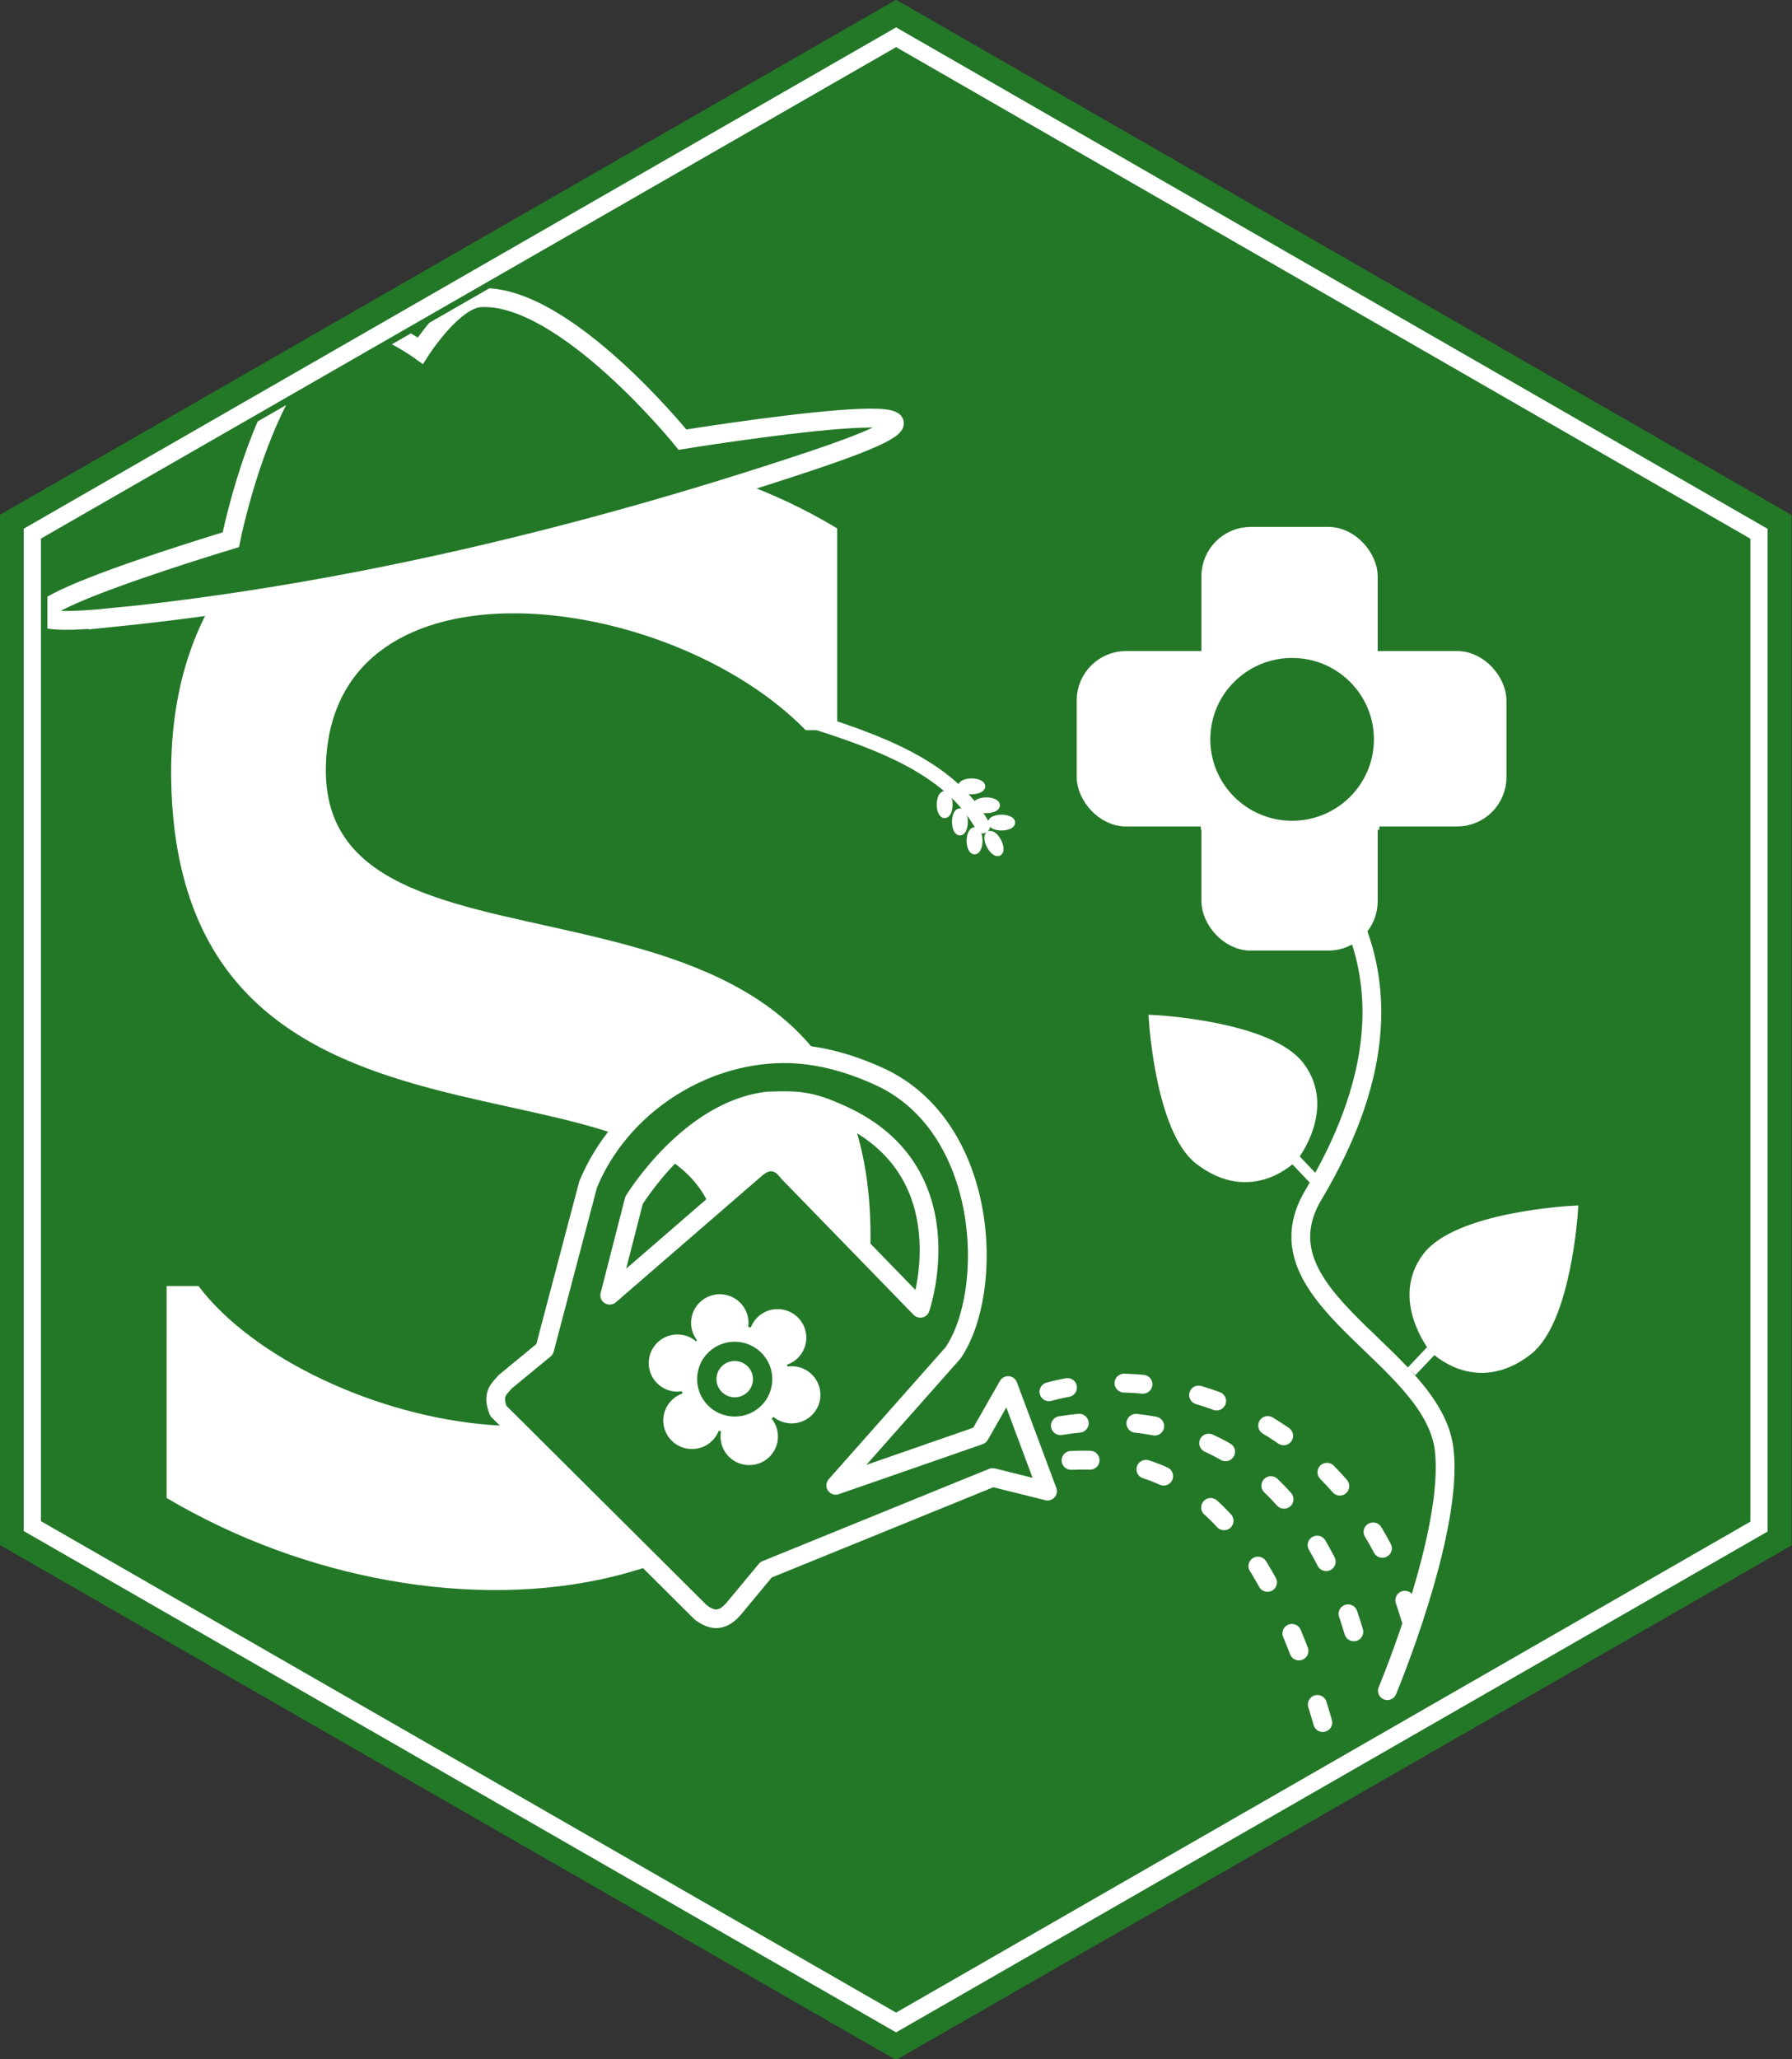 <?xml version="1.0" encoding="UTF-8" standalone="no"?>
<svg
   xmlns:dc="http://purl.org/dc/elements/1.1/"
   xmlns:cc="http://creativecommons.org/ns#"
   xmlns:rdf="http://www.w3.org/1999/02/22-rdf-syntax-ns#"
   xmlns:svg="http://www.w3.org/2000/svg"
   xmlns="http://www.w3.org/2000/svg"
   xmlns:sodipodi="http://sodipodi.sourceforge.net/DTD/sodipodi-0.dtd"
   xmlns:inkscape="http://www.inkscape.org/namespaces/inkscape"
   sodipodi:docname="swatfarmr_hex.svg"
   inkscape:version="1.0.2-2 (e86c870879, 2021-01-15)"
   id="svg1409"
   version="1.1"
   viewBox="0 0 32.031 36.798"
   height="36.798mm"
   width="32.031mm"
   inkscape:export-filename="D:\_Projekte_\ideas\SWATdoctR.png"
   inkscape:export-xdpi="600"
   inkscape:export-ydpi="600">
  <rect x="0" y="0" width="32.031" height="36.798" fill="#333333" stroke="none"/>
  <defs
     id="defs1403">
    <clipPath
       id="clipPath945"
       clipPathUnits="userSpaceOnUse">
      <path
         id="path947"
         d="M 96.701,-6.477 78.29,4.153 V 25.407 L 96.7,36.036 115.092,25.417 V 4.155 Z"
         style="fill:none;stroke:#ffffff;stroke-width:0.422;stroke-linecap:butt;stroke-linejoin:miter;stroke-miterlimit:4;stroke-dasharray:none;stroke-opacity:1" />
    </clipPath>
    <clipPath
       clipPathUnits="userSpaceOnUse"
       id="clipPath890">
      <path
         id="path892"
         d="M 27.909,-6.947 10.218,3.269 V 23.698 L 27.908,33.914 45.582,23.708 V 3.272 Z"
         style="opacity:0.487;fill:#237827;fill-opacity:1;stroke:#237827;stroke-width:0.736;stroke-linecap:butt;stroke-linejoin:miter;stroke-miterlimit:4;stroke-dasharray:none;stroke-opacity:1" />
    </clipPath>
  </defs>
  <sodipodi:namedview
     inkscape:window-maximized="1"
     inkscape:window-y="457"
     inkscape:window-x="-8"
     inkscape:window-height="666"
     inkscape:window-width="1280"
     fit-margin-bottom="0"
     fit-margin-right="0"
     fit-margin-left="0"
     fit-margin-top="0"
     showgrid="false"
     inkscape:document-rotation="0"
     inkscape:current-layer="layer1"
     inkscape:document-units="mm"
     inkscape:cy="50.52934"
     inkscape:cx="39.034602"
     inkscape:zoom="4"
     inkscape:pageshadow="2"
     inkscape:pageopacity="0.0"
     borderopacity="1.0"
     bordercolor="#666666"
     pagecolor="#ffffff"
     id="base"
     showguides="false"
     inkscape:guide-bbox="true">
    <sodipodi:guide
       position="23.454,25.29"
       orientation="0,-1"
       id="guide924" />
  </sodipodi:namedview>
  <g
     transform="translate(-77.213,7.719)"
     id="layer1"
     inkscape:groupmode="layer"
     inkscape:label="Layer 1">
    <g
       id="g925"
       transform="matrix(0.824,0,0,0.82,13.549,-1.433)"
       style="stroke-width:0.884">
      <path
         id="path970"
         d="M 96.701,-7.295 77.582,3.744 V 25.817 L 96.7,36.854 115.8,25.827 V 3.746 Z"
         style="fill:#237827;fill-opacity:1;stroke:#237827;stroke-width:0.651;stroke-linecap:butt;stroke-linejoin:miter;stroke-miterlimit:4;stroke-dasharray:none;stroke-opacity:1" />
      <path
         style="opacity:1;fill:#ffffff;stroke:none;stroke-width:0.088;stroke-linecap:butt;stroke-linejoin:miter;stroke-miterlimit:4;stroke-dasharray:none;stroke-opacity:1"
         d="m 80.877,20.362 h 0.69 c 2.39,3.177 10.809,5.047 11.265,-0.434 C 93.295,14.35 81.199,19.065 80.977,9.404 80.793,1.36 90.038,0.568 95.423,3.851 V 8.248 H 94.739 C 91.786,5.198 84.487,4.257 84.332,8.997 c -0.186,5.692 12.426,0.805 11.79,10.997 -0.477,7.655 -9.266,8.55 -15.246,4.987 z"
         id="path894"
         sodipodi:nodetypes="ccsscccsscc" />
      <path
         style="fill:none;stroke:#ffffff;stroke-width:0.373;stroke-linecap:butt;stroke-linejoin:miter;stroke-miterlimit:4;stroke-dasharray:none;stroke-opacity:1"
         d="M 96.701,-6.854 77.964,3.964 v 21.631 L 96.7,36.413 115.418,25.606 V 3.967 Z"
         id="path968" />
      <path
         sodipodi:nodetypes="ccccc"
         inkscape:connector-curvature="0"
         id="path1077"
         d="m 107.158,6.573 h -3.823 v 3.823 h 3.823 z"
         style="fill:#ffffff;fill-opacity:1;fill-rule:evenodd;stroke:#ffffff;stroke-width:0.048px;stroke-linecap:butt;stroke-linejoin:miter;stroke-opacity:1" />
      <g
         transform="matrix(0.575,0,0,0.575,40.52,-64.615)"
         id="g1029"
         style="fill:#ffffff;fill-opacity:1;stroke:#ffffff;stroke-width:0.884;stroke-opacity:1">
        <rect
           ry="1.514"
           rx="1.506"
           y="119.371"
           x="109.581"
           height="5.935"
           width="5.935"
           id="rect1017"
           style="fill:#ffffff;fill-opacity:1;stroke:#ffffff;stroke-width:0.715;stroke-linecap:round;stroke-linejoin:round;stroke-miterlimit:4;stroke-dasharray:none;stroke-opacity:1" />
        <rect
           style="fill:#ffffff;fill-opacity:1;stroke:#ffffff;stroke-width:0.715;stroke-linecap:round;stroke-linejoin:round;stroke-miterlimit:4;stroke-dasharray:none;stroke-opacity:1"
           id="rect1019"
           width="5.935"
           height="5.935"
           x="109.581"
           y="128.781"
           rx="1.506"
           ry="1.514" />
        <rect
           style="fill:#ffffff;fill-opacity:1;stroke:#ffffff;stroke-width:0.715;stroke-linecap:round;stroke-linejoin:round;stroke-miterlimit:4;stroke-dasharray:none;stroke-opacity:1"
           id="rect1021"
           width="5.935"
           height="5.935"
           x="114.439"
           y="124.076"
           rx="1.506"
           ry="1.514" />
        <rect
           style="fill:#ffffff;fill-opacity:1;stroke:#ffffff;stroke-width:0.715;stroke-linecap:round;stroke-linejoin:round;stroke-miterlimit:4;stroke-dasharray:none;stroke-opacity:1"
           id="rect1023"
           width="5.935"
           height="5.935"
           x="104.876"
           y="124.076"
           rx="1.506"
           ry="1.514" />
      </g>
      <path
         style="fill:none;fill-opacity:1;stroke:#ffffff;stroke-width:0.411;stroke-linecap:round;stroke-linejoin:miter;stroke-miterlimit:4;stroke-dasharray:0.411, 1.233;stroke-dashoffset:0;stroke-opacity:1"
         d="m 100.497,24.162 c 2.11,-0.089 4.08,0.838 5.49,5.821"
         id="path1031"
         sodipodi:nodetypes="cc" />
      <path
         style="fill:none;fill-opacity:1;stroke:#ffffff;stroke-width:0.411;stroke-linecap:round;stroke-linejoin:miter;stroke-miterlimit:4;stroke-dasharray:0.411, 1.233;stroke-dashoffset:0;stroke-opacity:1"
         d="m 100.265,23.405 c 2.573,-0.419 5.568,0.635 6.582,5.354"
         id="path1035"
         sodipodi:nodetypes="cc" />
      <path
         sodipodi:nodetypes="scccccccccccccsssccccccsc"
         d="m 94.25,15.3 c -1.778,0.01 -3.532,1.15 -4.23,2.848 l -0.944,3.594 -0.856,0.708 c -0.12,0.149 -0.296,0.25 -0.149,0.633 l 4.393,4.394 c 0.216,0.16 0.442,0.232 0.708,-0.075 l 0.707,-0.856 4.915,-2.011 1.192,0.298 -0.856,-2.303 -0.618,1.087 -3.121,1.09 2.547,-2.89 c 0.92,-1.371 0.771,-4.922 -1.591,-6.015 -0.701,-0.324 -1.401,-0.506 -2.096,-0.502 z m -0.325,1.029 c 0.505,-0.011 0.836,-0.044 1.467,0.242 2.894,1.206 1.834,4.278 1.834,4.278 l -2.864,-2.96 c -0.197,-0.268 -0.426,-0.299 -0.67,-0.112 l -3.204,2.787 0.527,-2.067 c 0,0 1.193,-1.977 2.909,-2.168 z"
         style="fill:#237827;fill-opacity:1;stroke:#ffffff;stroke-width:0.406;stroke-linecap:butt;stroke-linejoin:round;stroke-miterlimit:4;stroke-dasharray:none;stroke-opacity:1"
         id="path942" />
      <g
         transform="rotate(45.843,100.55,72.913)"
         id="g985"
         style="stroke-width:0.884">
        <ellipse
           style="fill:#ffffff;fill-opacity:1;stroke:#ffffff;stroke-width:0.418;stroke-linejoin:round;stroke-miterlimit:4;stroke-dasharray:none;stroke-opacity:1"
           id="path961"
           cx="59.184"
           cy="41.695"
           rx="0.414"
           ry="0.414" />
        <ellipse
           ry="0.414"
           rx="0.414"
           cy="42.343"
           cx="60.29"
           id="ellipse963"
           style="fill:#ffffff;fill-opacity:1;stroke:#ffffff;stroke-width:0.418;stroke-linejoin:round;stroke-miterlimit:4;stroke-dasharray:none;stroke-opacity:1" />
        <ellipse
           style="fill:#ffffff;fill-opacity:1;stroke:#ffffff;stroke-width:0.418;stroke-linejoin:round;stroke-miterlimit:4;stroke-dasharray:none;stroke-opacity:1"
           id="ellipse965"
           cx="60.301"
           cy="43.637"
           rx="0.414"
           ry="0.414" />
        <ellipse
           ry="0.414"
           rx="0.414"
           cy="44.284"
           cx="59.184"
           id="ellipse967"
           style="fill:#ffffff;fill-opacity:1;stroke:#ffffff;stroke-width:0.418;stroke-linejoin:round;stroke-miterlimit:4;stroke-dasharray:none;stroke-opacity:1" />
        <ellipse
           style="fill:#ffffff;fill-opacity:1;stroke:#ffffff;stroke-width:0.418;stroke-linejoin:round;stroke-miterlimit:4;stroke-dasharray:none;stroke-opacity:1"
           id="ellipse969"
           cx="58.067"
           cy="43.639"
           rx="0.414"
           ry="0.414" />
        <ellipse
           ry="0.414"
           rx="0.414"
           cy="42.369"
           cx="58.078"
           id="ellipse971"
           style="fill:#ffffff;fill-opacity:1;stroke:#ffffff;stroke-width:0.418;stroke-linejoin:round;stroke-miterlimit:4;stroke-dasharray:none;stroke-opacity:1" />
        <ellipse
           style="fill:#ffffff;fill-opacity:1;stroke:#ffffff;stroke-width:0.79;stroke-linejoin:round;stroke-miterlimit:4;stroke-dasharray:none;stroke-opacity:1"
           id="ellipse973"
           cx="59.184"
           cy="42.992"
           rx="0.782"
           ry="0.782" />
        <ellipse
           ry="0.605"
           rx="0.606"
           cy="42.992"
           cx="59.184"
           id="ellipse975"
           style="fill:#ffffff;fill-opacity:1;stroke:#237827;stroke-width:0.42;stroke-linejoin:round;stroke-miterlimit:4;stroke-dasharray:none;stroke-opacity:1" />
      </g>
      <circle
         r="1.537"
         cy="8.448"
         cx="105.291"
         id="path987"
         style="fill:#237827;fill-opacity:1;stroke:#237827;stroke-width:0.475;stroke-linejoin:round;stroke-miterlimit:4;stroke-dasharray:none;stroke-opacity:1" />
      <path
         sodipodi:nodetypes="csac"
         id="path989"
         d="m 105.492,10.715 c 2.681,2.875 1.217,6.041 0.258,7.666 -1.317,2.231 2.585,3.478 2.838,5.536 0.219,1.789 -1.231,5.265 -1.231,5.265"
         style="fill:none;stroke:#ffffff;stroke-width:0.407;stroke-linecap:round;stroke-linejoin:miter;stroke-miterlimit:4;stroke-dasharray:none;stroke-opacity:1" />
      <path
         sodipodi:nodetypes="cc"
         id="path1046"
         d="m 100.017,22.666 c 2.947,-0.793 6.995,0.869 8.008,5.588"
         style="fill:none;fill-opacity:1;stroke:#ffffff;stroke-width:0.411;stroke-linecap:round;stroke-linejoin:miter;stroke-miterlimit:4;stroke-dasharray:0.411, 1.233;stroke-dashoffset:0;stroke-opacity:1" />
      <path
         style="fill:#ffffff;stroke:#ffffff;stroke-width:0.234px;stroke-linecap:butt;stroke-linejoin:miter;stroke-opacity:1"
         d="m 108.371,21.704 c 0,0 0.893,0.937 2.021,0.058 0.838,-0.653 0.982,-3.032 0.982,-3.032 0,0 -2.489,0.127 -3.148,1.011 -0.685,0.919 0.144,1.964 0.144,1.964 z"
         id="path1005"
         sodipodi:nodetypes="cscsc" />
      <path
         style="fill:none;stroke:#ffffff;stroke-width:0.234px;stroke-linecap:butt;stroke-linejoin:miter;stroke-opacity:1"
         d="m 108.371,21.704 -0.491,0.52"
         id="path1007" />
      <g
         id="g1015"
         transform="matrix(-1,0,0,1,213.263,1.804)"
         style="stroke-width:0.884">
        <path
           style="fill:#ffffff;stroke:#ffffff;stroke-width:0.234px;stroke-linecap:butt;stroke-linejoin:miter;stroke-opacity:1"
           d="m 107.959,15.743 c 0,0 0.893,0.937 2.021,0.058 0.838,-0.653 0.982,-3.032 0.982,-3.032 0,0 -2.489,0.127 -3.148,1.011 -0.685,0.919 0.144,1.964 0.144,1.964 z"
           id="path1009"
           sodipodi:nodetypes="cscsc" />
        <path
           style="fill:none;stroke:#ffffff;stroke-width:0.234px;stroke-linecap:butt;stroke-linejoin:miter;stroke-opacity:1"
           d="m 107.959,15.743 -0.491,0.52"
           id="path1011" />
      </g>
      <path
         clip-path="url(#clipPath945)"
         sodipodi:nodetypes="zzcacaczz"
         id="path901"
         d="M 79.758,5.787 C 84.455,5.307 89.573,4.152 94.867,2.375 100.161,0.599 92.067,1.916 92.067,1.916 c 0,0 -2.558,-3.188 -4.379,-3.094 -0.596,0.031 -1.308,1.155 -1.308,1.155 0,0 -1.052,-0.762 -1.578,-0.572 -1.737,0.629 -2.533,4.693 -2.533,4.693 0,0 -7.206,2.168 -2.51,1.688 z"
         style="fill:#237827;fill-opacity:1;stroke:#ffffff;stroke-width:0.411;stroke-linecap:butt;stroke-linejoin:miter;stroke-miterlimit:4;stroke-dasharray:none;stroke-opacity:1" />
      <path
         sodipodi:nodetypes="cc"
         id="path951"
         d="m 94.808,8.022 c 1.432,0.464 3.05,1.007 3.77,2.315"
         style="fill:none;stroke:#ffffff;stroke-width:0.323;stroke-linecap:round;stroke-linejoin:miter;stroke-miterlimit:4;stroke-dasharray:none;stroke-opacity:1" />
      <ellipse
         ry="0.223"
         rx="0.099"
         cy="9.87"
         cx="97.754"
         id="path953"
         style="fill:#ffffff;fill-opacity:1;stroke:#ffffff;stroke-width:0.146;stroke-linecap:round;stroke-linejoin:round;stroke-miterlimit:4;stroke-dasharray:none;stroke-dashoffset:0" />
      <ellipse
         style="fill:#ffffff;fill-opacity:1;stroke:#ffffff;stroke-width:0.146;stroke-linecap:round;stroke-linejoin:round;stroke-miterlimit:4;stroke-dasharray:none;stroke-dashoffset:0"
         id="ellipse955"
         cx="98.085"
         cy="10.247"
         rx="0.099"
         ry="0.223" />
      <ellipse
         ry="0.223"
         rx="0.099"
         cy="10.659"
         cx="98.403"
         id="ellipse957"
         style="fill:#ffffff;fill-opacity:1;stroke:#ffffff;stroke-width:0.146;stroke-linecap:round;stroke-linejoin:round;stroke-miterlimit:4;stroke-dasharray:none;stroke-dashoffset:0" />
      <ellipse
         transform="rotate(-27.353)"
         style="fill:#ffffff;fill-opacity:1;stroke:#ffffff;stroke-width:0.146;stroke-linecap:round;stroke-linejoin:round;stroke-miterlimit:4;stroke-dasharray:none;stroke-dashoffset:0"
         id="ellipse959"
         cx="82.85"
         cy="54.926"
         rx="0.099"
         ry="0.223" />
      <ellipse
         transform="rotate(90)"
         style="fill:#ffffff;fill-opacity:1;stroke:#ffffff;stroke-width:0.146;stroke-linecap:round;stroke-linejoin:round;stroke-miterlimit:4;stroke-dasharray:none;stroke-dashoffset:0"
         id="ellipse961"
         cx="10.262"
         cy="-98.988"
         rx="0.099"
         ry="0.223" />
      <ellipse
         transform="rotate(90)"
         ry="0.223"
         rx="0.099"
         cy="-98.658"
         cx="9.885"
         id="ellipse964"
         style="fill:#ffffff;fill-opacity:1;stroke:#ffffff;stroke-width:0.146;stroke-linecap:round;stroke-linejoin:round;stroke-miterlimit:4;stroke-dasharray:none;stroke-dashoffset:0" />
      <ellipse
         transform="rotate(90)"
         style="fill:#ffffff;fill-opacity:1;stroke:#ffffff;stroke-width:0.146;stroke-linecap:round;stroke-linejoin:round;stroke-miterlimit:4;stroke-dasharray:none;stroke-dashoffset:0"
         id="ellipse966"
         cx="9.472"
         cy="-98.339"
         rx="0.099"
         ry="0.223" />
    </g>
  </g>
</svg>
